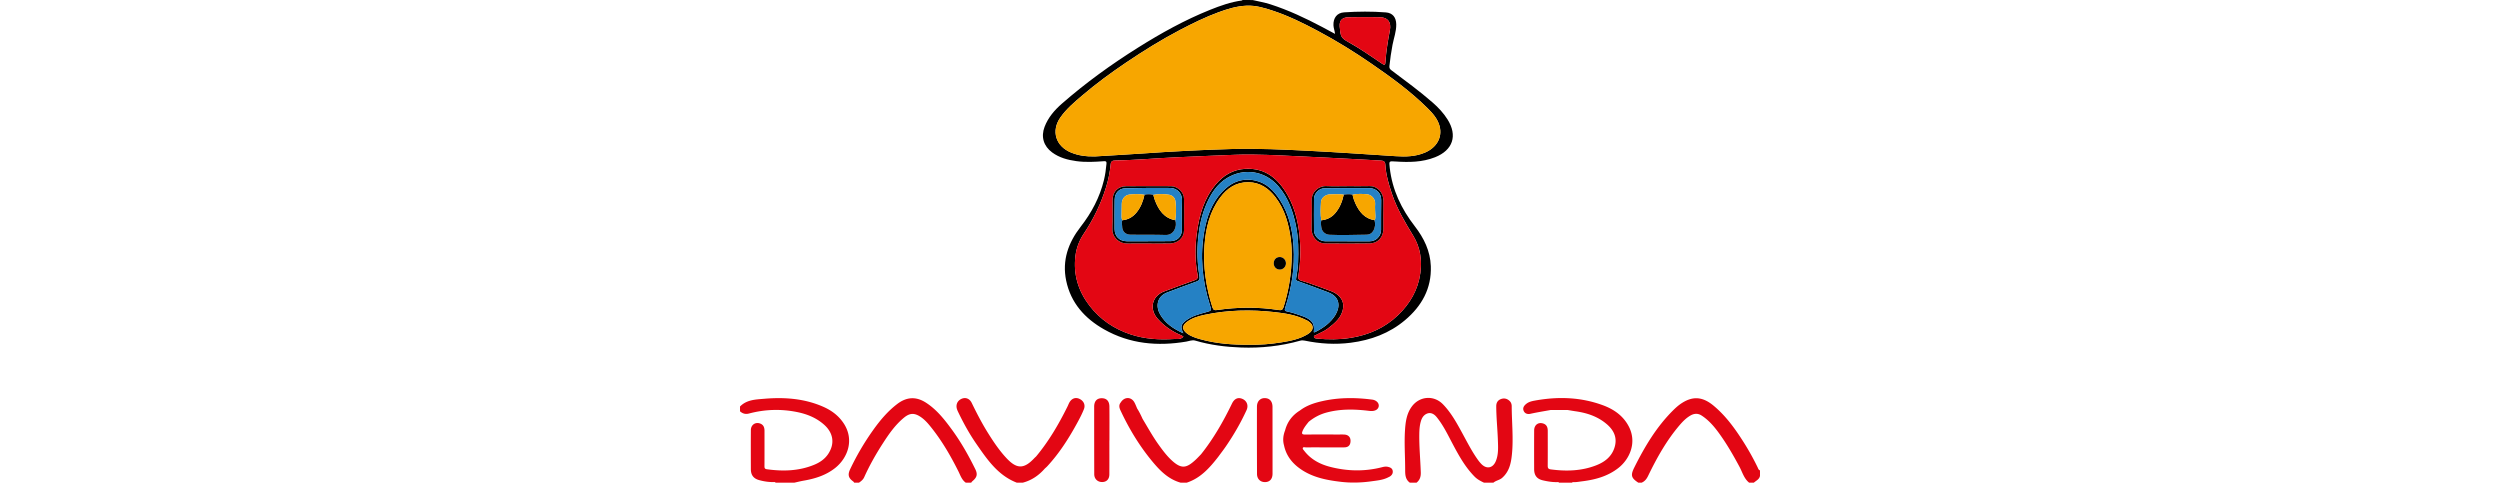 <svg height="483" viewBox="14.18 193.35 680.31 322.15" width="2500" xmlns="http://www.w3.org/2000/svg"><path d="m356.15 193.39c3.9.93 7.87 1.58 11.7 2.81 12.08 3.89 23.52 9.26 34.7 15.19 2.77 1.47 5.52 2.96 8.5 4.56-.22-2.16-1-3.9-1.06-5.8-.16-4.81 2.34-8.24 7.09-8.56 9.27-.62 18.58-.69 27.85.03 4.57.36 6.86 3.29 6.95 7.95.09 4.76-1.63 9.18-2.5 13.75-.89 4.67-1.55 9.36-2.06 14.08-.13 1.25.24 2 1.3 2.79 9.35 7.03 18.81 13.92 27.63 21.63 3.77 3.29 7.15 6.93 9.83 11.18 6.82 10.8 3.6 20.51-8.33 25.23-8.51 3.37-17.37 3.43-26.3 2.84-4.54-.3-4.43-.39-3.9 4.27 1.66 14.66 7.78 27.41 16.7 38.92 6.11 7.89 10.32 16.52 10.69 26.62.54 14.94-6.08 26.63-17.2 36-10.45 8.81-22.75 13.33-36.22 15.07-10.3 1.33-20.47.7-30.6-1.39-1.04-.21-2.03-.28-3.1.02-12.89 3.63-26.05 5.04-39.41 4.56-10.35-.37-20.59-1.67-30.57-4.6-2.09-.61-4.02.32-5.99.65-19.17 3.25-37.66 1.58-54.82-8.14-12.85-7.28-22.22-17.63-25.31-32.54-2.8-13.51 1.41-25.31 9.67-35.92 7.27-9.33 12.71-19.56 15.52-31.11.88-3.6 1.37-7.25 1.7-10.94.13-1.45-.3-1.76-1.73-1.66-6.1.44-12.21.8-18.32-.05-5.81-.8-11.38-2.27-16.2-5.82-5.7-4.19-7.56-10.45-5.04-17.05 2.38-6.23 6.61-11.14 11.53-15.45 15.89-13.89 32.95-26.2 50.82-37.41 15.34-9.63 31.14-18.41 47.98-25.17 6.92-2.78 13.94-5.28 21.39-6.26.1-.01.18-.21.27-.32 2.3.04 4.57.04 6.84.04zm-105.38 104.3c9.98-.61 20.68-1.19 31.38-1.94 19.96-1.39 39.94-2.47 59.94-3.02 17.46-.48 34.9.35 52.33 1.24 19 .97 37.98 2.3 56.97 3.53 6.75.44 13.41.33 19.8-2.46 7.66-3.34 11.56-10.11 9.6-17.56-1.27-4.81-4.5-8.46-7.96-11.89-11.47-11.37-24.47-20.81-37.72-29.92-11.37-7.82-23.12-15.08-35.31-21.58-9.67-5.15-19.46-10.01-29.88-13.49-5.81-1.94-11.69-3.73-17.89-3.46-6.54.29-12.75 2.19-18.86 4.44-8.8 3.25-17.18 7.38-25.48 11.72-12.44 6.51-24.34 13.92-35.97 21.76-10.13 6.84-19.99 14.05-29.29 21.99-5.23 4.46-10.52 8.89-14.51 14.57-6.37 9.06-3.19 19.27 7.09 23.47 4.85 2 9.86 2.7 15.76 2.6zm59.17 120.13c-.65-.36-1.09-.65-1.56-.85-5.97-2.53-11.2-6.05-15.57-10.93-5.84-6.53-3.92-15.24 4.22-18.29 6.77-2.53 13.53-5.1 20.36-7.48 1.97-.69 2.33-1.71 1.99-3.55-1.77-9.39-1.78-18.8-.46-28.26 1.63-11.71 4.77-22.77 12.56-32.07 5.18-6.18 11.62-9.97 19.74-10.42 13.56-.76 22.23 6.89 28.3 17.73 5.36 9.58 7.55 20.28 8.21 31.25.46 7.57.1 15.08-1.15 22.55-.28 1.65.26 2.56 1.8 3.02 1.72.51 3.46 1 5.16 1.6 5.04 1.79 10.08 3.56 15.07 5.49 3.85 1.49 8.61 4.96 7.84 11.06-.81 6.5-5.57 10.21-10.21 13.81-2.39 1.86-5.38 2.95-8.08 4.4-.49.26-1.36.31-1.19 1.12.18.84.94 1.06 1.75 1.14 7.62.77 15.22.78 22.79-.45 11.98-1.94 22.74-6.67 31.5-15.08 7.99-7.66 13.42-16.91 14.95-28.17 1.19-8.82-.09-17.1-4.71-24.75-5.38-8.91-10.77-17.81-14.13-27.74-2.2-6.49-4.14-13.05-4.54-19.94-.11-2-1.33-2.48-3.02-2.57-5.58-.29-11.15-.64-16.73-.93-12.43-.64-24.86-1.33-37.29-1.88-14.4-.64-28.78-1.57-43.22-1.03-13.65.51-27.29 1.12-40.93 1.76-12.96.61-25.89 1.82-38.87 2.01-1.8.03-2.91.57-3.1 2.46-.5 5.17-1.49 10.22-3.03 15.2-3.45 11.17-8.46 21.57-14.96 31.26-3 4.48-4.87 9.48-5.52 14.7-1.54 12.31 1.84 23.46 9.39 33.26 7.08 9.19 16.32 15.43 27.31 19.1 9.52 3.18 19.35 3.76 29.25 3.11 1.91-.14 4.31.54 6.08-1.64zm72.23-54.98c-.04-2.16-.11-6.01-.62-9.83-1.34-10.13-3.91-19.83-10.26-28.12-4.52-5.89-10.2-9.85-17.92-9.99-8.2-.14-14.25 3.92-18.94 10.23-7 9.42-9.59 20.39-10.43 31.82-1.04 14.09.97 27.84 5.26 41.29.56 1.74 1.22 2.18 2.99 1.92 13.76-2.05 27.53-2.16 41.29-.01 1.85.29 2.63-.2 3.19-2 3.4-10.96 5.4-22.13 5.44-35.31zm-72.3 52.78c-2.12-4.16-1.66-5.9 1.71-8.49 3.92-3.02 8.6-4.23 13.22-5.49 4.01-1.1 4-.96 2.73-4.98-5.13-16.27-6.71-32.85-3.59-49.67 1.73-9.34 4.89-18.18 11.51-25.37 6.22-6.75 13.66-9.97 22.9-7.74 7.3 1.76 12.06 6.84 15.93 12.81 6.11 9.41 8.42 20.08 9.12 31.05.89 14.04-1.27 27.76-5.64 41.13-.45 1.37-.19 1.92 1.18 2.19 3.26.64 6.4 1.72 9.54 2.8 7.13 2.46 9.16 5.08 8.4 11.02.48.26.87-.01 1.26-.22 5.27-2.73 10.08-6.18 13.16-11.28 3.13-5.19 3.41-11.9-4.78-15.03-6.75-2.58-13.53-5.08-20.34-7.52-1.09-.39-1.28-.68-1.08-1.86.59-3.48 1.18-6.99 1.31-10.51.3-7.9.27-15.81-1.26-23.64-1.96-10.01-5.15-19.42-11.97-27.33-8.98-10.39-23.07-12.25-34.32-5.3-6.45 3.98-10.42 10.14-13.42 16.91-3.23 7.28-4.88 15-5.65 22.9-.83 8.52-.6 17.03.84 25.46.36 2.1-.02 2.99-1.98 3.69-6.52 2.33-12.98 4.81-19.46 7.24-6.97 2.6-7.85 9.35-4.8 14.63 3.46 6 8.84 9.66 15.48 12.6zm44.16 7.66c6.73.14 13.96-.41 21.11-1.56 6.17-.99 12.34-2.19 17.8-5.55 4.26-2.62 4.24-6.13-.02-8.76-.32-.2-.67-.34-1.01-.51-6.63-3.4-13.82-4.55-21.11-5.37-15.77-1.77-31.46-1.48-47.01 1.86-4.2.9-8.34 2.16-11.81 4.88-3 2.35-2.96 4.85.04 7.25 2.66 2.12 5.84 3.13 9.02 4.03 10.61 3.01 21.49 3.8 32.99 3.73zm60.13-212.24c.66 6.01.31 7.33 5.53 10.21 7.82 4.33 15.16 9.47 22.58 14.47 1.85 1.24 2.28 1.13 2.42-1.12.45-7.07 1.6-14.02 2.94-20.96 1.05-5.47-1.33-8.66-6.51-8.77-7.02-.14-14.05-.1-21.07 0-3.46.05-6.28 1.48-5.89 6.17z"/><path d="m250.77 297.69c-5.9.1-10.91-.6-15.76-2.58-10.28-4.2-13.46-14.4-7.09-23.47 3.99-5.67 9.28-10.11 14.51-14.57 9.3-7.94 19.16-15.15 29.29-21.99 11.63-7.84 23.52-15.25 35.97-21.76 8.3-4.34 16.69-8.47 25.48-11.72 6.11-2.25 12.32-4.16 18.86-4.44 6.2-.27 12.08 1.52 17.89 3.46 10.42 3.48 20.21 8.34 29.88 13.49 12.2 6.5 23.94 13.76 35.31 21.58 13.24 9.11 26.25 18.55 37.72 29.92 3.46 3.43 6.69 7.08 7.96 11.89 1.96 7.45-1.94 14.22-9.6 17.56-6.39 2.78-13.05 2.9-19.8 2.46-18.99-1.24-37.97-2.56-56.97-3.53-17.44-.89-34.87-1.72-52.33-1.24-20 .55-39.98 1.63-59.94 3.02-10.69.72-21.4 1.3-31.38 1.92z" fill="#f7a600"/><path d="m309.94 417.82c-1.78 2.18-4.18 1.51-6.09 1.63-9.9.65-19.73.07-29.25-3.11-10.98-3.67-20.22-9.91-27.31-19.1-7.55-9.8-10.93-20.95-9.39-33.26.65-5.22 2.52-10.22 5.52-14.7 6.5-9.69 11.5-20.09 14.96-31.26a75.948 75.948 0 0 0 3.03-15.2c.18-1.89 1.29-2.44 3.1-2.46 12.98-.18 25.91-1.4 38.87-2.01 13.64-.64 27.28-1.25 40.93-1.76 14.44-.54 28.83.39 43.22 1.03 12.43.55 24.86 1.24 37.29 1.88 5.58.29 11.15.64 16.73.93 1.7.09 2.91.57 3.02 2.57.4 6.9 2.34 13.46 4.54 19.94 3.37 9.92 8.75 18.83 14.13 27.74 4.62 7.65 5.9 15.93 4.71 24.75-1.52 11.26-6.96 20.51-14.95 28.17-8.76 8.4-19.53 13.13-31.5 15.08-7.58 1.23-15.18 1.22-22.79.45-.81-.08-1.57-.31-1.75-1.14-.17-.81.7-.85 1.19-1.12 2.71-1.46 5.69-2.55 8.08-4.4 4.64-3.6 9.4-7.31 10.21-13.81.76-6.1-3.99-9.56-7.84-11.06-4.98-1.93-10.03-3.7-15.07-5.49-1.69-.6-3.43-1.09-5.16-1.6-1.54-.46-2.08-1.38-1.8-3.02 1.26-7.47 1.61-14.98 1.15-22.55-.66-10.97-2.84-21.66-8.21-31.25-6.07-10.84-14.74-18.49-28.3-17.73-8.13.45-14.56 4.24-19.74 10.42-7.79 9.29-10.94 20.36-12.56 32.07-1.32 9.46-1.31 18.87.46 28.26.35 1.84-.02 2.86-1.99 3.55-6.83 2.38-13.59 4.95-20.36 7.48-8.15 3.05-10.06 11.76-4.22 18.29 4.37 4.88 9.6 8.4 15.57 10.93.49.21.92.5 1.57.86zm109.48-100.28v.01c-4.69 0-9.38.19-14.05-.05-5.31-.27-10.04 3.88-9.85 9.65.2 6.34-.06 12.68-.07 19.03-.01 4.98 3.84 9.42 8.5 9.47 10.2.12 20.4.14 30.6-.01 5.01-.07 8.67-4.18 8.67-9.19 0-6.5-.12-13 .03-19.49.11-4.77-3.63-9.64-9.32-9.46-4.84.16-9.68.04-14.51.04zm-132.69 38.17c4.83 0 9.67.06 14.5-.02 4.94-.08 8.98-3.84 9.07-8.58.12-7.02.14-14.05.01-21.07-.08-4.52-4.18-8.45-8.7-8.47-9.97-.05-19.94-.06-29.92.02-5.41.04-8.88 3.52-8.97 8.93-.11 6.42.2 12.85-.14 19.25-.3 5.68 4.2 10.1 10.08 9.96 4.7-.11 9.39-.02 14.07-.02z" fill="#e30613"/><path d="m382.17 362.84c-.05 13.18-2.05 24.34-5.45 35.29-.56 1.8-1.34 2.29-3.19 2-13.76-2.15-27.53-2.03-41.29.01-1.77.26-2.43-.18-2.99-1.92-4.29-13.45-6.3-27.2-5.26-41.29.84-11.42 3.43-22.4 10.43-31.82 4.69-6.31 10.74-10.37 18.94-10.23 7.73.13 13.41 4.09 17.92 9.99 6.35 8.29 8.92 17.99 10.26 28.12.52 3.85.59 7.7.63 9.85zm-12.01 6.22c.04 2.39 1.8 4.11 4.15 4.06 2.27-.05 4.07-1.98 3.99-4.28-.07-2.31-1.95-4.11-4.22-4.07-2.33.06-3.96 1.84-3.92 4.29z" fill="#f7a600"/><path d="m309.87 415.62c-6.64-2.94-12.02-6.59-15.49-12.6-3.05-5.29-2.17-12.03 4.8-14.63 6.48-2.42 12.95-4.9 19.46-7.24 1.96-.7 2.34-1.58 1.98-3.69-1.45-8.43-1.68-16.94-.84-25.46.77-7.9 2.42-15.62 5.65-22.9 3-6.77 6.97-12.93 13.42-16.91 11.26-6.94 25.34-5.09 34.32 5.3 6.83 7.9 10.01 17.31 11.97 27.33 1.53 7.83 1.56 15.73 1.26 23.64-.13 3.52-.72 7.03-1.31 10.51-.2 1.17-.01 1.46 1.08 1.86 6.8 2.44 13.59 4.94 20.34 7.52 8.2 3.13 7.92 9.84 4.78 15.03-3.08 5.1-7.88 8.55-13.16 11.28-.39.2-.79.47-1.26.22.77-5.94-1.26-8.56-8.4-11.02-3.14-1.08-6.27-2.17-9.54-2.8-1.38-.27-1.63-.81-1.18-2.19 4.37-13.36 6.53-27.08 5.64-41.13-.7-10.98-3.01-21.64-9.12-31.05-3.87-5.97-8.63-11.05-15.93-12.81-9.24-2.23-16.68.99-22.9 7.74-6.63 7.19-9.78 16.04-11.51 25.37-3.12 16.83-1.53 33.4 3.59 49.67 1.26 4.02 1.28 3.88-2.73 4.98-4.63 1.27-9.3 2.47-13.22 5.49-3.36 2.59-3.82 4.33-1.7 8.49z" fill="#2581c4"/><path d="m354.03 423.28c-11.5.07-22.38-.72-32.99-3.73-3.18-.9-6.36-1.91-9.02-4.03-3-2.4-3.04-4.89-.04-7.25 3.47-2.73 7.61-3.98 11.81-4.88 15.55-3.33 31.24-3.63 47.01-1.86 7.29.82 14.48 1.97 21.11 5.37.34.17.69.32 1.01.51 4.26 2.64 4.27 6.15.02 8.76-5.46 3.36-11.63 4.56-17.8 5.55-7.15 1.14-14.37 1.7-21.11 1.56z" fill="#f7a600"/><path d="m414.16 211.04c-.39-4.69 2.43-6.12 5.89-6.17 7.02-.11 14.05-.15 21.07 0 5.18.1 7.56 3.3 6.51 8.77-1.34 6.94-2.49 13.9-2.94 20.96-.14 2.25-.58 2.37-2.42 1.12-7.42-5-14.76-10.14-22.58-14.47-5.22-2.89-4.87-4.2-5.53-10.21zm113.35 249.76c-1.69-1.6-3.66-2.09-5.84-1.27-2.15.82-3.09 2.49-3.09 4.77.02 7.63.84 15.22 1.1 22.83.16 4.6.43 9.24-1.32 13.63-1.97 4.93-6.26 5.73-9.86 1.92-.78-.82-1.49-1.7-2.15-2.62-3.88-5.41-6.9-11.32-10.07-17.15-3.83-7.02-7.61-14.1-13.23-19.89-6.06-6.25-15.6-5.54-20.79 1.49-3.41 4.62-4.17 10.11-4.53 15.65-.58 8.83.11 17.66.1 26.49 0 3.32.11 6.44 3.09 8.61h4.53c2.18-1.76 2.89-4 2.8-6.83-.27-8.37-1.09-16.72-1-25.1.03-3.1.2-6.18 1.11-9.17.61-2.01 1.66-3.76 3.58-4.73 2.43-1.23 4.86-.4 6.91 2.13 4.41 5.43 7.39 11.71 10.63 17.83 4.14 7.8 8.39 15.51 14.68 21.87 1.78 1.8 3.95 2.94 6.2 4h6.35c1.7-1.46 4.04-1.66 5.78-3.17 4.66-4.06 5.9-9.54 6.5-15.22 1.16-10.86-.06-21.73-.09-32.59-.02-1.3-.39-2.53-1.39-3.48zm-444.15 14.96c-3.39-5.17-8.12-8.67-13.65-11.1-12.62-5.56-25.94-6.48-39.45-5.33-5.68.48-11.65.6-16.08 5.17v3.17c1.73 1.56 3.66 2.11 5.99 1.49 10.53-2.79 21.13-3.16 31.84-1.03 6.79 1.35 12.99 3.81 18.24 8.46 6.19 5.49 7.29 12.59 2.81 19.45-2.31 3.53-5.69 5.8-9.54 7.36-10.16 4.15-20.69 4.4-31.39 2.93-1.42-.2-1.64-.8-1.63-2.05.05-7.86.02-15.71.02-23.57 0-2.11-.57-3.91-2.7-4.79-3.25-1.34-6.37.7-6.4 4.31-.06 8.69-.03 17.38 0 26.06.01 3.88 1.74 6.23 5.5 7.28 3.5.97 7.09 1.45 10.74 1.31.03.13.07.26.12.39h12.7c2.06-.45 4.11-.98 6.19-1.34 7.67-1.33 14.95-3.61 21.13-8.57 8.06-6.49 12.83-18.52 5.56-29.6zm72.06 4.02c-4.92-6.7-10.04-13.22-17.15-17.82-6.67-4.31-12.96-3.93-19.25.87-6.37 4.86-11.43 10.9-16.04 17.37a171.303 171.303 0 0 0 -15.32 26.08c-1.76 3.71-1.19 5.88 2.01 8.17.28.2.47.55.7.83h3.17c1.41-.98 2.73-1.99 3.48-3.66 3.59-8 7.93-15.59 12.68-22.94 3.98-6.15 8.19-12.13 13.94-16.83 3.7-3.02 6.75-3.2 10.74-.61 2.44 1.58 4.43 3.66 6.25 5.87 7.71 9.36 13.78 19.75 19.19 30.56 1.35 2.7 2.26 5.73 4.93 7.6h3.63c.23-.29.41-.64.68-.87 3.2-2.61 3.76-4.66 2.01-8.22-4.53-9.2-9.57-18.11-15.65-26.4zm537.48 25.26c-2.79-5.77-5.91-11.36-9.33-16.77-5.62-8.87-11.71-17.36-19.85-24.18-7.27-6.1-13.73-6.75-21.28-1.94-2.17 1.38-4.09 3.1-5.91 4.9-11.1 11.04-18.98 24.28-25.9 38.15-2.6 5.2-2 6.99 2.68 10.07h2.27c2.1-.9 3.31-2.5 4.31-4.57 5.8-11.96 12.24-23.54 20.93-33.71 2.16-2.53 4.48-4.9 7.41-6.56 2.43-1.37 4.9-1.48 7.29.06 4.62 2.98 8.15 7.04 11.37 11.43 5.27 7.19 9.69 14.89 13.9 22.72 1.96 3.65 3.01 7.87 6.44 10.63h3.18c1.53-1.36 3.65-2.19 4.08-4.53v-3.63c-1.01-.32-1.21-1.3-1.59-2.07zm-85.9-27.2c-3.71-7.16-9.93-11.48-17.23-14.18-14.74-5.45-29.91-5.93-45.25-3.16-2.06.37-4.18.82-5.89 2.19-1.42 1.13-2.54 2.6-1.84 4.5.74 2.01 2.65 2.59 4.5 2.17 4.48-1.01 9.01-1.71 13.52-2.54 3.76-.01 7.53-.01 11.29-.02 1.85.3 3.71.63 5.57.9 7.52 1.09 14.49 3.41 20.43 8.39 5.42 4.55 7.33 9.82 5.28 16.01-1.98 6-6.58 9.45-12.19 11.63-9.82 3.82-20 4.06-30.32 2.69-1.71-.23-1.97-1.01-1.96-2.51.06-7.7.03-15.41.02-23.11 0-2.17-.54-4.07-2.83-4.9-3.36-1.22-6.22.79-6.24 4.51-.05 8.61-.04 17.22-.01 25.83.01 4.13 1.79 6.56 5.79 7.49 3.45.8 6.97 1.36 10.54 1.15.03.13.05.27.06.4h9.07a.89.89 0 0 1 .12-.39c2.13.19 4.22-.24 6.31-.5 8.79-1.07 17.18-3.32 24.31-8.92 7.56-5.93 12.46-16.98 6.95-27.63zm-257.76-18.45c-2.93-1.25-5.35-.11-6.91 3.11-5.79 11.94-12.33 23.43-20.65 33.84-1.21 1.23-2.37 2.52-3.64 3.69-5.95 5.48-9.35 6.49-16.02.28-3.33-3.1-6.03-6.73-8.66-10.4-3.95-5.5-7.2-11.44-10.7-17.23v-.01c-1.06-2.35-2.18-4.67-3.58-6.84-.6-1.36-1.11-2.76-1.82-4.06-2.14-3.9-6.71-3.88-9.12-.01-1.42 1.7-1.03 3.5-.21 5.26 5.68 12.21 12.61 23.66 21.21 34.04 5.15 6.22 10.77 11.93 18.92 14.22h4.08c9.22-3.02 15.28-9.89 20.98-17.2 1.69-2.3 3.43-4.55 5.05-6.9 5.29-7.7 9.97-15.77 13.86-24.27 1.44-3.15.19-6.25-2.79-7.52zm-93.83-.43c-3.19.01-5.01 1.98-5.01 5.64-.01 15.02.01 30.03.05 45.05.01 3.11 2.23 5.23 5.29 5.21 2.94-.02 4.78-1.92 4.79-5.1.03-7.55.01-15.09.01-22.64h.05c0-7.54.06-15.09-.03-22.63-.05-3.67-1.92-5.54-5.15-5.53zm113.94 5.86c-.01-3.27-1.45-5.34-3.94-5.81-3.69-.69-6.43 1.58-6.44 5.58-.04 14.96-.01 29.91.04 44.87.01 3.34 2.23 5.47 5.35 5.44 3.18-.04 5-2.08 5.01-5.65.01-7.33 0-14.65 0-21.98h-.01c-.01-7.49.01-14.97-.01-22.45zm77.09 39.93c-1.29-.32-2.56-.16-3.81.16-11.57 3.01-23.14 2.81-34.67-.13-6.95-1.77-13.07-5-17.53-10.84-.43-.56-1.19-1.2-.81-1.92.33-.63 1.25-.28 1.9-.28 8.53-.01 17.06.01 25.6 0 2.77 0 4.18-1.4 4.27-4.15.09-2.56-1.42-4.22-4.07-4.39-1.2-.08-2.42-.04-3.62-.04-7.55 0-15.1-.04-22.65.02-1.88.01-2.43-.48-1.66-2.35.97-2.35 2.57-4.23 4.11-6.18l.03-.01c3.42-2.79 7.21-4.83 11.49-6.03 9.49-2.64 19.09-2.4 28.73-1.22 1.46.18 2.86.19 4.22-.37 2.57-1.06 3.03-4.05.91-5.84-.88-.75-1.92-1.15-3.08-1.3-11.23-1.46-22.42-1.47-33.52 1.07-5.24 1.2-10.29 2.88-14.64 6.19l-.15.1c-4.92 3.08-8.2 7.38-9.71 13l.01.01c-1.29 3.29-1.75 6.65-.77 10.12 1.31 6.28 4.77 11.12 9.83 14.95 8.25 6.26 18.05 8.21 27.91 9.38 6.7.8 13.58.65 20.35-.3 3.86-.54 7.79-.83 11.36-2.65.46-.24.95-.43 1.37-.73 1.26-.9 1.93-2.12 1.67-3.68-.31-1.66-1.6-2.23-3.07-2.59zm-206.07-45.46c-2.69-1.13-5.21-.05-6.7 2.89-.41.81-.72 1.66-1.13 2.46-5.83 11.77-12.44 23.05-20.88 33.18-.38.36-.78.7-1.14 1.08-6.95 7.43-11.75 7.38-18.67-.04-4.71-5.05-8.52-10.73-12.16-16.54-4.09-6.52-7.61-13.34-10.97-20.25-1.42-2.91-4.1-3.89-6.76-2.72-2.78 1.23-4 3.94-3.05 6.92.3.93.74 1.81 1.17 2.69 3.45 7.13 7.3 14.05 11.82 20.56 7.21 10.38 14.33 20.9 26.86 25.75h4.08c5.9-1.55 10.66-4.86 14.64-9.39.55-.51 1.13-.98 1.64-1.53 8.25-8.91 14.66-19.08 20.41-29.71 1.47-2.71 2.89-5.47 4.02-8.34 1.19-2.95-.25-5.78-3.18-7.01z" fill="#e30613"/><path d="m419.42 317.54c4.84 0 9.68.12 14.51-.03 5.69-.18 9.43 4.69 9.32 9.46-.15 6.49-.04 12.99-.03 19.49 0 5.01-3.66 9.12-8.67 9.19-10.2.14-20.4.12-30.6.01-4.66-.05-8.51-4.49-8.5-9.47.01-6.34.27-12.69.07-19.03-.19-5.76 4.54-9.92 9.85-9.65 4.67.24 9.37.05 14.05.05zm-.24 36.73v.03c4.98 0 9.97.03 14.95-.01 4.23-.03 7.59-3.36 7.63-7.59.06-6.64-.05-13.29.09-19.93.09-4.32-3.2-7.89-7.8-7.92-10.04-.06-20.09-.02-30.13.09-3.57.04-6.86 3.45-6.89 7.02-.07 7.02-.06 14.04 0 21.06.03 3.87 3.51 7.22 7.43 7.25 4.9.03 9.81 0 14.72 0zm-132.45 1.44c-4.68 0-9.37-.09-14.05.02-5.88.14-10.38-4.28-10.08-9.96.34-6.4.03-12.83.14-19.25.09-5.41 3.56-8.89 8.97-8.93 9.97-.08 19.94-.07 29.92-.02 4.52.02 8.62 3.95 8.7 8.47.12 7.02.11 14.05-.01 21.07-.08 4.74-4.12 8.5-9.07 8.58-4.85.08-9.68.02-14.52.02zm-.09-1.44v-.07c4.98 0 9.96.1 14.94-.03 4.36-.12 7.31-3.2 7.34-7.5.04-6.56-.2-13.14.06-19.69.16-4.16-2.76-8.2-7.95-8.26-9.96-.12-19.92-.01-29.87.23-4.26.1-7.02 3.22-7.08 7.55-.09 6.56-.12 13.13-.05 19.69.05 4.87 3.26 8.01 8.12 8.07 4.82.06 9.65.01 14.49.01zm83.52 14.79c-.04-2.45 1.59-4.24 3.92-4.28 2.27-.05 4.15 1.76 4.22 4.07.07 2.3-1.72 4.23-3.99 4.28-2.35.05-4.11-1.68-4.15-4.07z"/><path d="m419.18 354.27c-4.91 0-9.82.03-14.73-.01-3.92-.03-7.4-3.37-7.43-7.25-.06-7.02-.07-14.04 0-21.06.03-3.57 3.33-6.98 6.89-7.02 10.04-.11 20.09-.15 30.13-.09 4.61.03 7.89 3.6 7.8 7.92-.13 6.64-.03 13.28-.09 19.93-.04 4.23-3.39 7.56-7.63 7.59-4.98.04-9.97.01-14.95.01.01 0 .01-.01.01-.02zm-2.32-31.08c-3.14-.44-6.3-.32-9.45-.17-2.81.14-5.59 2.39-5.73 5.13-.21 4.03-.49 8.09.23 12.12-.44 1.69-.21 3.42.09 5.06.49 2.69 2.73 4.47 5.41 4.6 8.22.4 16.44.02 24.66-.06 1.95-.02 3.5-.84 4.49-2.54 1.31-2.24 1.5-4.63.85-7.12.53-.79.6-1.65.56-2.58-.11-2.78-.35-5.57-.17-8.33.23-3.48-2.73-6.05-5.02-6.31-3.32-.37-6.72-.53-10.05.25-1.96-.56-3.92-.32-5.87-.05zm-130.22 31.08c-4.83 0-9.66.04-14.49-.01-4.86-.06-8.07-3.2-8.12-8.07-.07-6.56-.04-13.13.05-19.69.06-4.33 2.82-7.45 7.08-7.55 9.95-.24 19.92-.35 29.87-.23 5.19.06 8.11 4.1 7.95 8.26-.25 6.55-.02 13.13-.06 19.69-.03 4.3-2.97 7.39-7.34 7.5-4.98.13-9.96.03-14.94.03zm3.22-30.94c-1.96-.52-3.93-.6-5.91-.07-3.3-.57-6.63-.53-9.92-.15-3.16.36-5.14 2.88-5.23 6.14-.08 2.87-.06 5.74-.13 8.61-.02.86.11 1.65.58 2.37-.76 1.28-.19 2.64-.2 3.95-.01 3.47 2.12 5.65 5.62 5.69 7.83.1 15.67-.06 23.5.18 5.4.16 7.81-5.83 6.27-9.84.78-4.17.64-8.36.18-12.53-.26-2.4-2.06-4.08-4.28-4.45-3.44-.57-6.99-.61-10.48.1z" fill="#2581c4"/><path d="m437.4 340.21c.64 2.48.46 4.88-.85 7.12-1 1.71-2.54 2.53-4.49 2.54-8.22.08-16.44.46-24.66.06-2.69-.13-4.92-1.91-5.41-4.6-.3-1.63-.53-3.37-.09-5.06 3.61-.35 6.69-1.81 9.09-4.53 3.17-3.6 4.86-7.92 5.87-12.55 1.96-.27 3.92-.51 5.87.04.39 2 1.05 3.92 1.89 5.77 2.58 5.63 6.17 10.15 12.78 11.21z"/><path d="m437.4 340.21c-6.62-1.05-10.21-5.57-12.79-11.21-.84-1.84-1.5-3.77-1.89-5.77 3.33-.78 6.73-.62 10.05-.24 2.29.26 5.26 2.83 5.02 6.31-.19 2.76.06 5.55.17 8.33.04.92-.03 1.79-.56 2.58zm-20.54-17.02c-1 4.63-2.7 8.95-5.87 12.55-2.39 2.72-5.48 4.18-9.09 4.53-.72-4.03-.44-8.09-.23-12.12.14-2.74 2.92-5 5.73-5.13 3.15-.15 6.31-.27 9.46.17z" fill="#f7a600"/><path d="m283.95 323.26c1.98-.53 3.94-.45 5.91.07.35 1.23.62 2.49 1.08 3.68 2.51 6.43 6.05 11.82 13.51 13.21 1.54 4.01-.86 10-6.27 9.84-7.83-.24-15.67-.08-23.5-.18-3.49-.04-5.63-2.23-5.62-5.69 0-1.31-.56-2.68.2-3.95 3.78-.38 6.83-2.09 9.26-5 2.92-3.5 4.49-7.6 5.43-11.98z"/><path d="m283.95 323.26c-.95 4.38-2.51 8.48-5.43 11.97-2.43 2.9-5.48 4.62-9.26 5-.47-.72-.6-1.51-.58-2.37.07-2.87.05-5.74.13-8.61.09-3.26 2.07-5.78 5.23-6.14 3.28-.38 6.61-.42 9.91.15zm20.49 16.96c-7.45-1.39-11-6.78-13.51-13.21-.46-1.19-.72-2.45-1.08-3.68 3.49-.71 7.04-.67 10.49-.09 2.22.37 4.01 2.06 4.28 4.45.46 4.16.61 8.36-.18 12.53z" fill="#f7a600"/></svg>